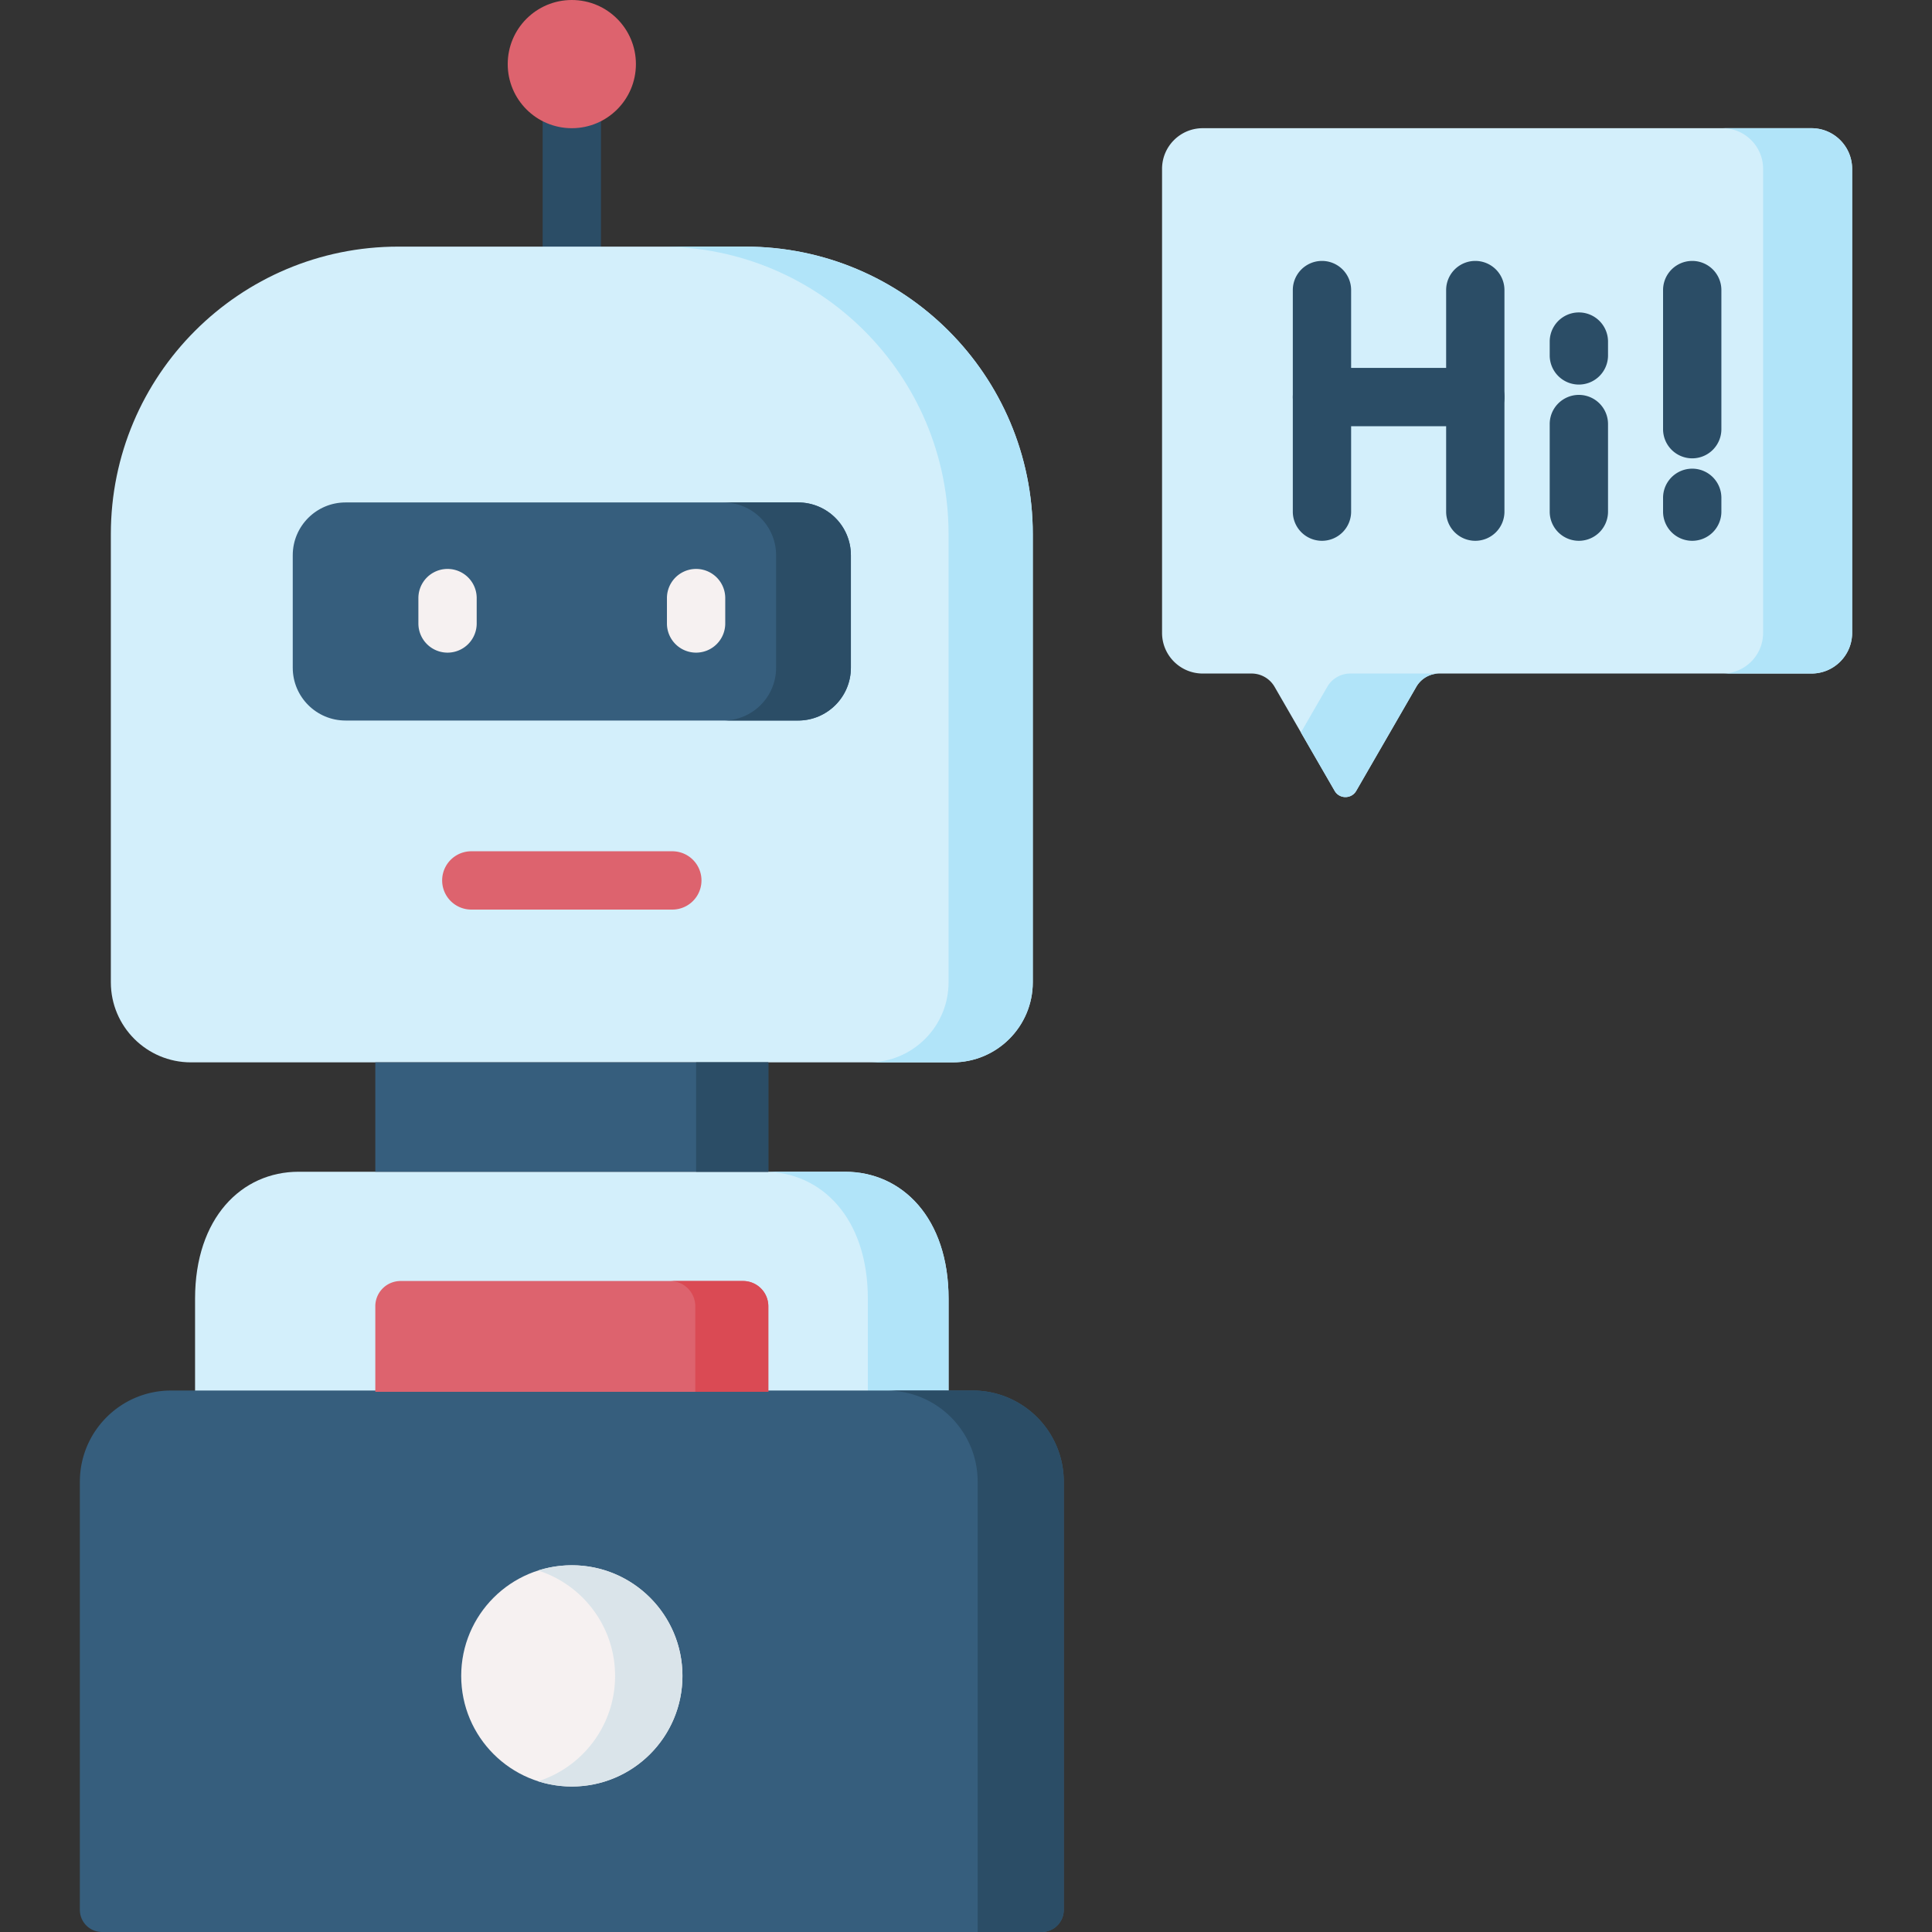 <svg viewBox="0 0 512 512" xmlns="http://www.w3.org/2000/svg"><rect x="0" y="0" width="512" height="512" fill="#333333" stroke="none"/><path d="M151.538 90.07a7.726 7.726 0 01-7.726-7.726V16.986a7.726 7.726 0 1115.452 0v65.357a7.726 7.726 0 01-7.726 7.727z" fill="#2b4d66"/><path d="M480.056 33.974h-161.32c-5.953 0-10.78 4.826-10.78 10.78v122.96c0 5.953 4.826 10.78 10.78 10.78h12.947a7.034 7.034 0 016.093 3.518l15.92 27.575c1.271 2.201 4.448 2.201 5.719 0l15.92-27.575a7.036 7.036 0 016.093-3.518h98.627c5.953 0 10.78-4.826 10.78-10.78V44.753c0-5.953-4.826-10.779-10.779-10.779z" fill="#d3effb"/><path d="M351.742 182.011l-6.983 12.095 8.937 15.479c1.271 2.201 4.448 2.201 5.719 0l15.92-27.575a7.037 7.037 0 016.094-3.518h-23.593a7.04 7.04 0 00-6.094 3.519zM480.056 33.974h-23.593c5.953 0 10.78 4.826 10.78 10.78v122.96c0 5.953-4.826 10.78-10.78 10.78h23.593c5.953 0 10.78-4.826 10.78-10.78V44.753c-.001-5.953-4.827-10.779-10.78-10.779z" fill="#b1e4f9"/><path d="M350.335 143.317a7.725 7.725 0 01-7.726-7.726V76.875a7.726 7.726 0 1115.452 0v58.716a7.725 7.725 0 01-7.726 7.726zm40.633 0a7.725 7.725 0 01-7.726-7.726V76.875a7.726 7.726 0 1115.452 0v58.716a7.725 7.725 0 01-7.726 7.726z" fill="#2b4d66"/><path d="M390.968 112.952h-40.633a7.725 7.725 0 01-7.726-7.726 7.725 7.725 0 017.726-7.726h40.633a7.725 7.725 0 017.726 7.726 7.725 7.725 0 01-7.726 7.726zm27.448 30.365a7.725 7.725 0 01-7.726-7.726v-23.213a7.726 7.726 0 1115.452 0v23.213a7.725 7.725 0 01-7.726 7.726zm0-41.404a7.725 7.725 0 01-7.726-7.726v-3.663a7.726 7.726 0 1115.452 0v3.663a7.725 7.725 0 01-7.726 7.726zm30.04 19.551a7.725 7.725 0 01-7.726-7.726V76.875a7.726 7.726 0 1115.452 0v36.863a7.725 7.725 0 01-7.726 7.726zm0 21.853a7.725 7.725 0 01-7.726-7.726v-3.662a7.726 7.726 0 1115.452 0v3.662a7.725 7.725 0 01-7.726 7.726z" fill="#2b4d66"/><path d="M252.47 281.537H50.605c-11.725 0-21.23-9.505-21.23-21.23V141.546c0-42.078 34.111-76.19 76.19-76.19h91.945c42.078 0 76.19 34.111 76.19 76.19v118.761c0 11.725-9.505 21.23-21.23 21.23z" fill="#d3effb"/><path d="M197.51 65.357h-22.319c42.078 0 76.19 34.111 76.19 76.19v118.761c0 11.725-9.505 21.23-21.23 21.23h22.319c11.725 0 21.23-9.505 21.23-21.23V141.546c0-42.078-34.111-76.189-76.19-76.189z" fill="#b1e4f9"/><circle cx="151.538" cy="16.987" fill="#dd636e" r="16.987"/><path d="M211.492 190.949H91.583c-7.733 0-14.002-6.269-14.002-14.002v-29.794c0-7.733 6.269-14.002 14.002-14.002h119.909c7.733 0 14.002 6.269 14.002 14.002v29.794c0 7.733-6.269 14.002-14.002 14.002z" fill="#365e7d"/><path d="M211.492 133.152h-19.819c7.733 0 14.002 6.269 14.002 14.002v29.793c0 7.733-6.269 14.002-14.002 14.002h19.819c7.733 0 14.002-6.269 14.002-14.002v-29.793c0-7.733-6.269-14.002-14.002-14.002z" fill="#2b4d66"/><path d="M118.604 172.956a7.726 7.726 0 01-7.726-7.726v-6.731a7.726 7.726 0 1115.452 0v6.731a7.726 7.726 0 01-7.726 7.726zm65.868 0a7.726 7.726 0 01-7.726-7.726v-6.731a7.726 7.726 0 1115.452 0v6.731a7.726 7.726 0 01-7.726 7.726z" fill="#f6f1f1"/><path d="M178.173 241.048h-53.271a7.726 7.726 0 110-15.452h53.271a7.726 7.726 0 110 15.452z" fill="#dd636e"/><path d="M251.381 420.993H51.694v-76.839c0-21.34 12.289-33.629 27.448-33.629h144.792c15.159 0 27.448 12.289 27.448 33.629v76.839z" fill="#d3effb"/><path d="M223.934 310.526H202.54c15.159 0 27.448 12.289 27.448 33.629v76.839h21.394v-76.839c-.001-21.341-12.289-33.629-27.448-33.629z" fill="#b1e4f9"/><path d="M99.461 281.537h104.154v28.989H99.461z" fill="#365e7d"/><path d="M184.472 281.537h19.143v28.989h-19.143z" fill="#2b4d66"/><path d="M276.046 512H27.029a5.864 5.864 0 01-5.864-5.864V392.671c0-13.348 10.82-24.168 24.168-24.168h212.41c13.348 0 24.168 10.82 24.168 24.168v113.465a5.865 5.865 0 01-5.865 5.864z" fill="#365e7d"/><path d="M257.743 368.503h-22.82c13.348 0 24.168 10.82 24.168 24.168V512h16.956a5.864 5.864 0 005.864-5.864V392.671c0-13.348-10.821-24.168-24.168-24.168z" fill="#2b4d66"/><circle cx="151.538" cy="444.128" fill="#f6f1f1" r="29.316"/><path d="M151.538 414.812c-3.113 0-6.111.489-8.925 1.388 11.826 3.777 20.391 14.85 20.391 27.928s-8.565 24.152-20.391 27.928a29.282 29.282 0 008.925 1.388c16.191 0 29.316-13.125 29.316-29.316 0-16.19-13.125-29.316-29.316-29.316z" fill="#dae4ea"/><path d="M203.614 368.85H99.461v-22.68a6.688 6.688 0 016.688-6.688h90.778a6.688 6.688 0 016.688 6.688v22.68z" fill="#dd636e"/><path d="M196.927 339.482H177.57a6.688 6.688 0 016.688 6.688v22.68h19.356v-22.68a6.687 6.687 0 00-6.687-6.688z" fill="#da4a54"/></svg>